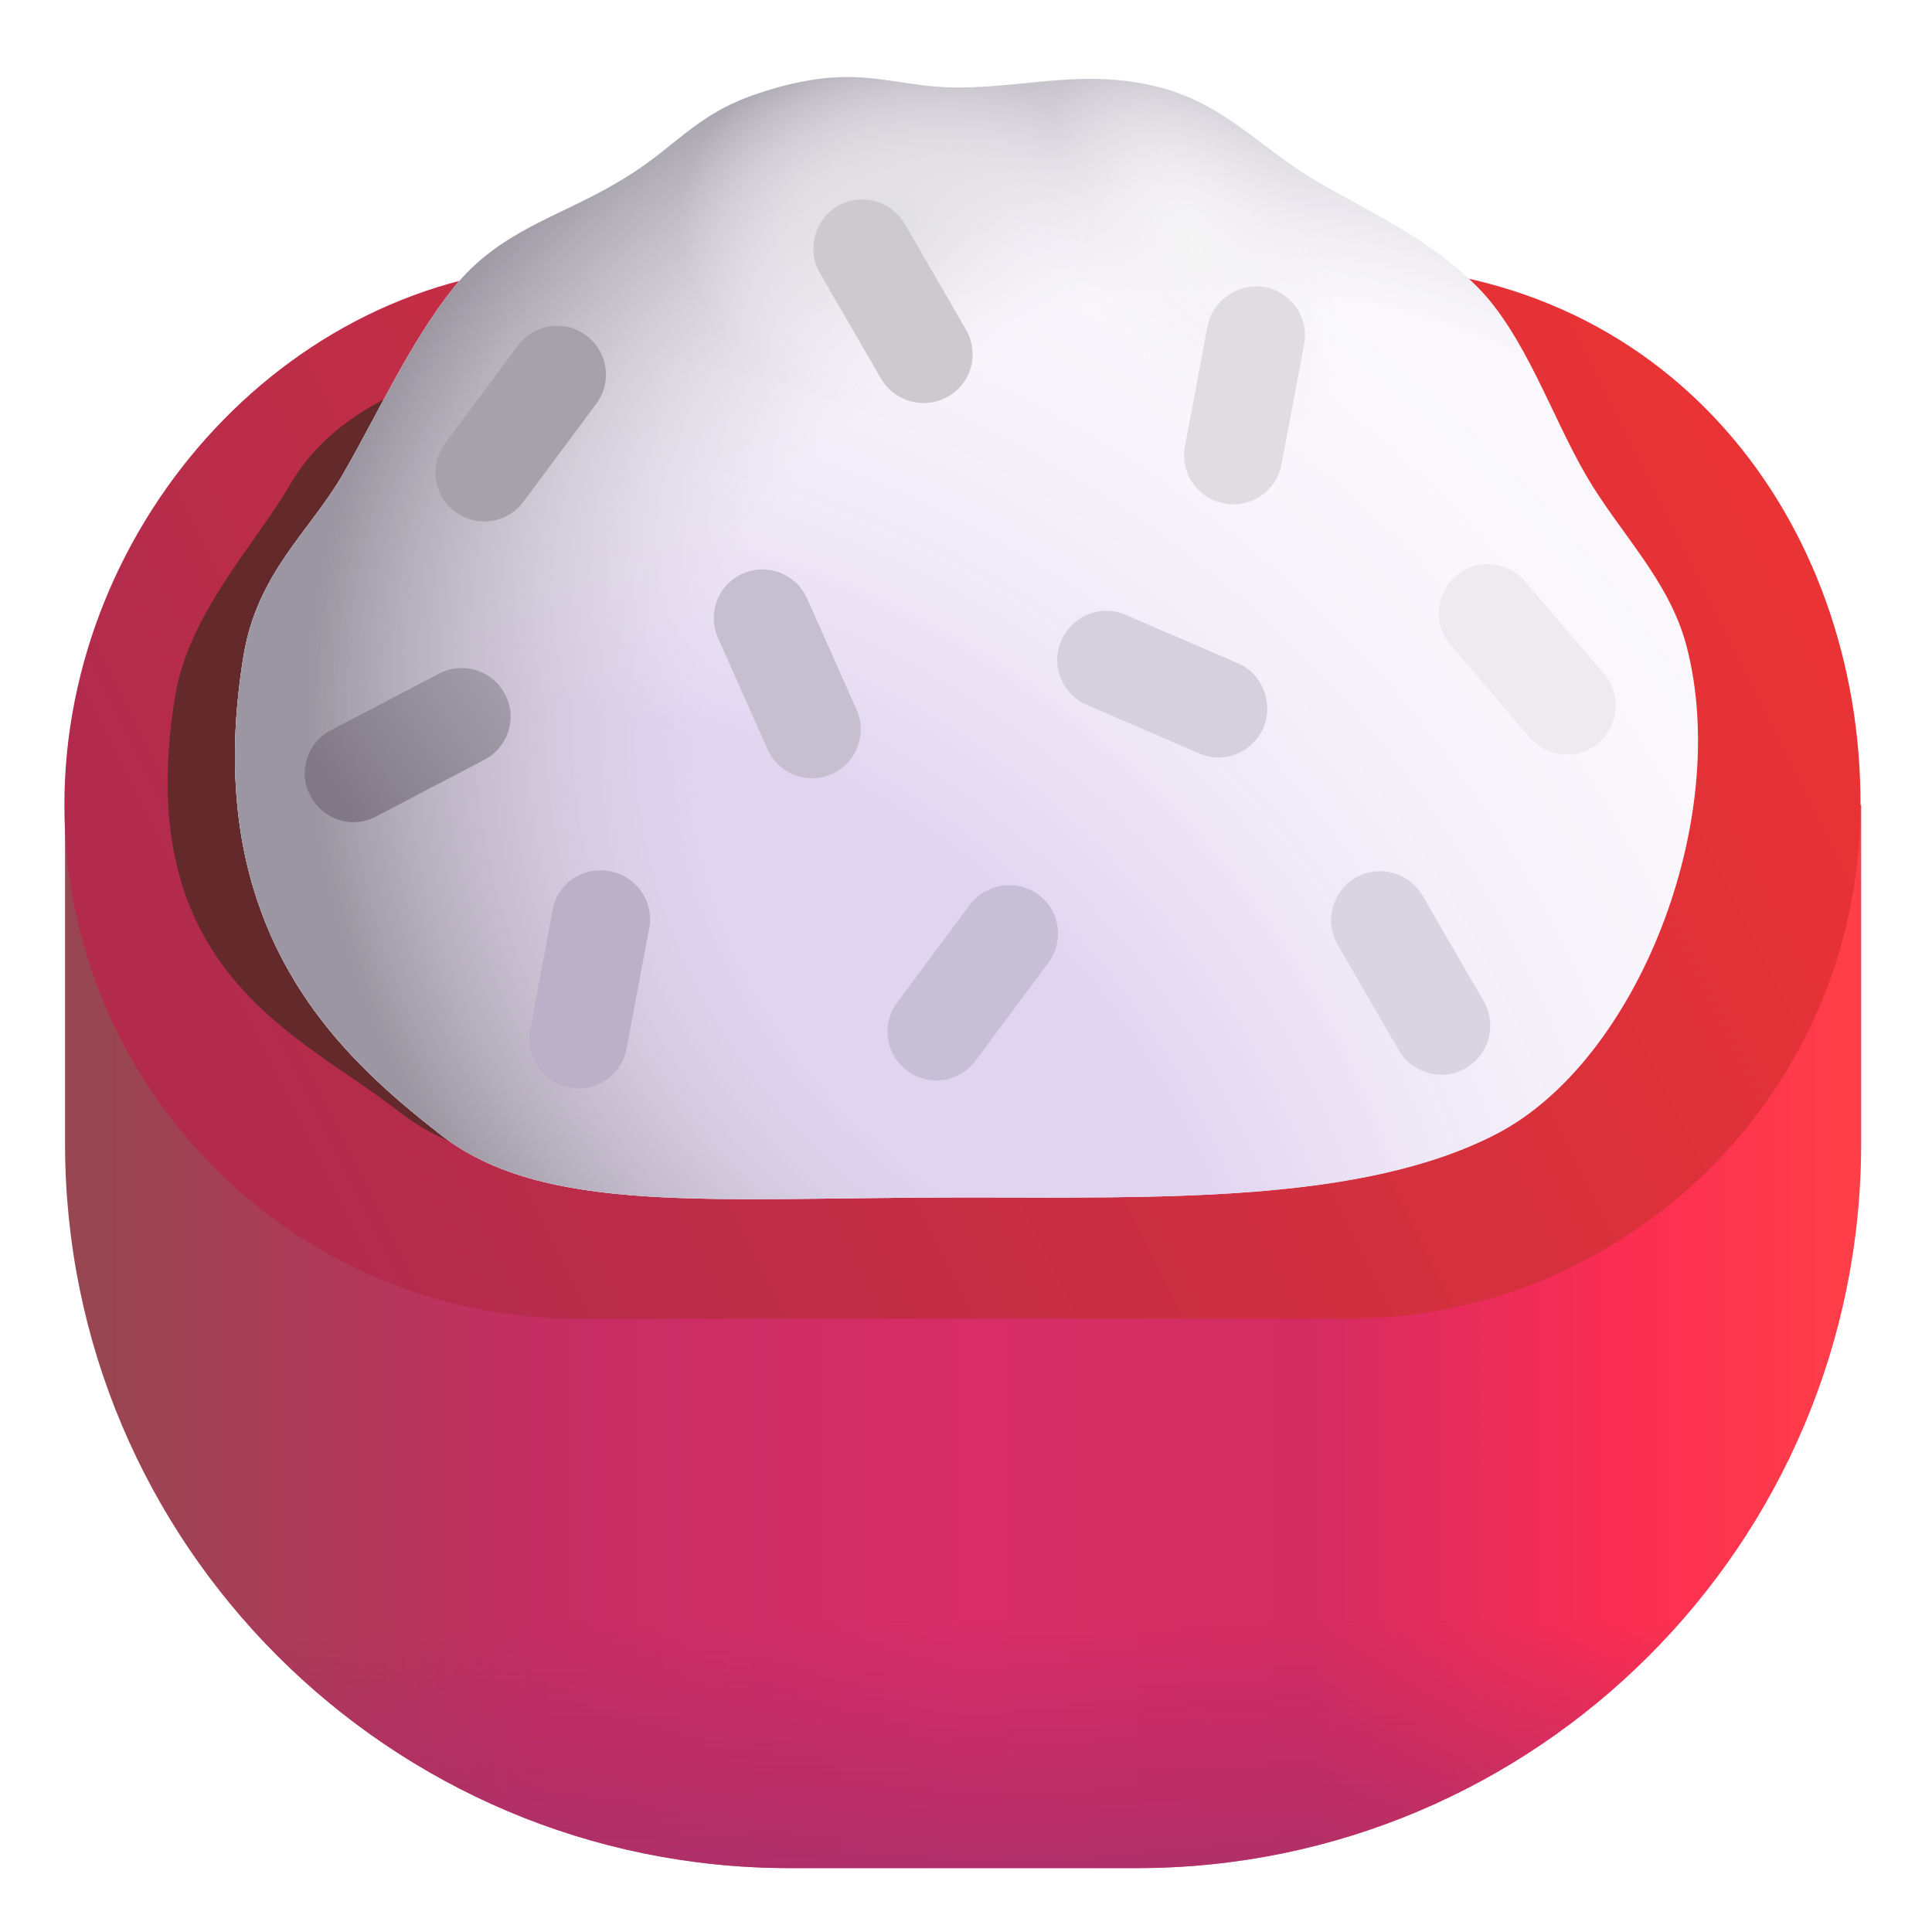<svg viewBox="1 1 30 30" xmlns="http://www.w3.org/2000/svg">
<path d="M18.65 30.008H13.26C7.05 30.008 2.01 24.968 2.01 18.758V13.498H29.9V18.758C29.9 24.968 24.86 30.008 18.65 30.008Z" fill="url(#paint0_linear_18_31758)"/>
<path d="M18.65 30.008H13.26C7.05 30.008 2.01 24.968 2.01 18.758V13.498H29.9V18.758C29.9 24.968 24.86 30.008 18.65 30.008Z" fill="url(#paint1_linear_18_31758)"/>
<path d="M21.92 5.125H9.98C5.57 5.125 2 9.088 2 13.498C2 17.908 5.57 21.478 9.98 21.478H21.91C26.32 21.478 29.89 17.908 29.89 13.498C29.9 9.098 26.922 5.125 21.92 5.125Z" fill="url(#paint2_linear_18_31758)"/>
<g filter="url(#filter0_f_18_31758)">
<path d="M26.539 11.36C26.269 10.33 25.497 9.604 24.977 8.704C24.977 8.704 8.396 3.519 5.5 8.531C4.98 9.431 3.931 10.515 3.719 11.813C3.016 16.109 5.677 17.068 7.18 18.25C8.789 19.516 11.382 19.234 15.311 19.234C18.359 19.234 21.497 19.33 23.586 18.25C25.777 17.118 27.245 14.055 26.539 11.36Z" fill="#642A2B"/>
</g>
<path d="M27.188 11.031C26.918 10.001 26.145 9.275 25.625 8.375C25.095 7.465 24.677 6.193 23.938 5.453C23.198 4.713 22.389 4.358 21.469 3.828C20.569 3.308 20.046 2.629 19.016 2.359C17.864 2.057 16.955 2.359 15.875 2.359C14.795 2.359 14.312 1.937 12.766 2.453C11.755 2.79 11.494 3.308 10.594 3.828C9.694 4.368 8.75 4.578 8.031 5.484C7.363 6.327 6.858 7.439 6.328 8.359C5.808 9.259 4.994 9.89 4.781 11.188C4.078 15.484 6.325 17.427 7.828 18.609C9.438 19.875 12.031 19.594 15.96 19.594C19.008 19.594 22.146 19.689 24.234 18.609C26.425 17.477 27.894 13.726 27.188 11.031Z" fill="#FAF8FC"/>
<path d="M27.188 11.031C26.918 10.001 26.145 9.275 25.625 8.375C25.095 7.465 24.677 6.193 23.938 5.453C23.198 4.713 22.389 4.358 21.469 3.828C20.569 3.308 20.046 2.629 19.016 2.359C17.864 2.057 16.955 2.359 15.875 2.359C14.795 2.359 14.312 1.937 12.766 2.453C11.755 2.79 11.494 3.308 10.594 3.828C9.694 4.368 8.75 4.578 8.031 5.484C7.363 6.327 6.858 7.439 6.328 8.359C5.808 9.259 4.994 9.89 4.781 11.188C4.078 15.484 6.325 17.427 7.828 18.609C9.438 19.875 12.031 19.594 15.96 19.594C19.008 19.594 22.146 19.689 24.234 18.609C26.425 17.477 27.894 13.726 27.188 11.031Z" fill="url(#paint3_radial_18_31758)"/>
<path d="M27.188 11.031C26.918 10.001 26.145 9.275 25.625 8.375C25.095 7.465 24.677 6.193 23.938 5.453C23.198 4.713 22.389 4.358 21.469 3.828C20.569 3.308 20.046 2.629 19.016 2.359C17.864 2.057 16.955 2.359 15.875 2.359C14.795 2.359 14.312 1.937 12.766 2.453C11.755 2.79 11.494 3.308 10.594 3.828C9.694 4.368 8.75 4.578 8.031 5.484C7.363 6.327 6.858 7.439 6.328 8.359C5.808 9.259 4.994 9.89 4.781 11.188C4.078 15.484 6.325 17.427 7.828 18.609C9.438 19.875 12.031 19.594 15.96 19.594C19.008 19.594 22.146 19.689 24.234 18.609C26.425 17.477 27.894 13.726 27.188 11.031Z" fill="url(#paint4_radial_18_31758)"/>
<path d="M27.188 11.031C26.918 10.001 26.145 9.275 25.625 8.375C25.095 7.465 24.677 6.193 23.938 5.453C23.198 4.713 22.389 4.358 21.469 3.828C20.569 3.308 20.046 2.629 19.016 2.359C17.864 2.057 16.955 2.359 15.875 2.359C14.795 2.359 14.312 1.937 12.766 2.453C11.755 2.79 11.494 3.308 10.594 3.828C9.694 4.368 8.75 4.578 8.031 5.484C7.363 6.327 6.858 7.439 6.328 8.359C5.808 9.259 4.994 9.89 4.781 11.188C4.078 15.484 6.325 17.427 7.828 18.609C9.438 19.875 12.031 19.594 15.96 19.594C19.008 19.594 22.146 19.689 24.234 18.609C26.425 17.477 27.894 13.726 27.188 11.031Z" fill="url(#paint5_radial_18_31758)"/>
<path d="M27.188 11.031C26.918 10.001 26.145 9.275 25.625 8.375C25.095 7.465 24.677 6.193 23.938 5.453C23.198 4.713 22.389 4.358 21.469 3.828C20.569 3.308 20.046 2.629 19.016 2.359C17.864 2.057 16.955 2.359 15.875 2.359C14.795 2.359 14.312 1.937 12.766 2.453C11.755 2.79 11.494 3.308 10.594 3.828C9.694 4.368 8.75 4.578 8.031 5.484C7.363 6.327 6.858 7.439 6.328 8.359C5.808 9.259 4.994 9.89 4.781 11.188C4.078 15.484 6.325 17.427 7.828 18.609C9.438 19.875 12.031 19.594 15.96 19.594C19.008 19.594 22.146 19.689 24.234 18.609C26.425 17.477 27.894 13.726 27.188 11.031Z" fill="url(#paint6_radial_18_31758)"/>
<path d="M12.15 10.908L12.92 12.638C13.09 13.018 13.54 13.188 13.92 13.018C14.3 12.848 14.47 12.398 14.3 12.018L13.53 10.288C13.36 9.908 12.91 9.738 12.53 9.908C12.15 10.078 11.98 10.518 12.15 10.908Z" fill="#C5BFCF"/>
<path d="M9.58 15.138L9.23 16.998C9.15 17.408 9.42 17.808 9.84 17.888C10.25 17.968 10.65 17.698 10.73 17.278L11.08 15.418C11.16 15.008 10.89 14.608 10.47 14.528C10.05 14.448 9.65 14.718 9.58 15.138Z" fill="#BAB1C8"/>
<path d="M7.82 11.458L6.14 12.338C5.77 12.528 5.62 12.988 5.82 13.358C6.01 13.728 6.47 13.878 6.84 13.678L8.52 12.798C8.89 12.608 9.04 12.148 8.84 11.778C8.65 11.408 8.19 11.268 7.82 11.458Z" fill="url(#paint7_linear_18_31758)"/>
<path d="M19.75 6.068L19.4 7.928C19.32 8.338 19.59 8.738 20.01 8.818C20.42 8.898 20.82 8.628 20.9 8.208L21.25 6.348C21.33 5.938 21.06 5.538 20.64 5.458C20.23 5.388 19.83 5.658 19.75 6.068Z" fill="#E0DDE2"/>
<path d="M9.04 6.368L7.91 7.888C7.66 8.228 7.73 8.698 8.07 8.948C8.41 9.198 8.88 9.128 9.13 8.788L10.26 7.268C10.51 6.928 10.44 6.458 10.1 6.208C9.77 5.958 9.29 6.028 9.04 6.368Z" fill="#A6A2A9"/>
<path d="M16.06 15.048L14.93 16.568C14.68 16.908 14.75 17.378 15.09 17.628C15.43 17.878 15.9 17.808 16.15 17.468L17.28 15.948C17.53 15.608 17.46 15.138 17.12 14.888C16.78 14.648 16.31 14.718 16.06 15.048Z" fill="#C7BFD5"/>
<path d="M23.52 11.008L24.75 12.448C25.02 12.768 25.5 12.808 25.82 12.538C26.14 12.268 26.18 11.788 25.91 11.468L24.68 10.028C24.41 9.708 23.93 9.668 23.61 9.938C23.29 10.218 23.25 10.688 23.52 11.008Z" fill="#EDEBEF"/>
<path d="M16 6.118L15.05 4.478C14.84 4.118 14.38 3.988 14.01 4.198C13.65 4.408 13.52 4.868 13.73 5.238L14.68 6.878C14.89 7.238 15.35 7.368 15.72 7.158C16.09 6.948 16.21 6.488 16 6.118Z" fill="#CCCACF"/>
<path d="M24.04 16.548L23.09 14.908C22.88 14.548 22.42 14.418 22.05 14.628C21.69 14.838 21.56 15.298 21.77 15.668L22.72 17.308C22.93 17.668 23.39 17.798 23.76 17.588C24.12 17.378 24.25 16.918 24.04 16.548Z" fill="#DAD4E2"/>
<path d="M20.22 11.298L18.48 10.548C18.1 10.378 17.65 10.558 17.48 10.948C17.31 11.328 17.49 11.778 17.88 11.948L19.62 12.698C20 12.868 20.45 12.688 20.62 12.298C20.78 11.908 20.6 11.458 20.22 11.298Z" fill="#D5D0DD"/>
<defs>
<filter id="filter0_f_18_31758" x="1.603" y="4.347" width="27.115" height="16.914" filterUnits="userSpaceOnUse" color-interpolation-filters="sRGB">
<feFlood flood-opacity="0" result="BackgroundImageFix"/>
<feBlend mode="normal" in="SourceGraphic" in2="BackgroundImageFix" result="shape"/>
<feGaussianBlur stdDeviation="1" result="effect1_foregroundBlur_18_31758"/>
</filter>
<linearGradient id="paint0_linear_18_31758" x1="29.9" y1="22.312" x2="2.625" y2="22.312" gradientUnits="userSpaceOnUse">
<stop stop-color="#FF3F48"/>
<stop offset="0.136" stop-color="#FC2D53"/>
<stop offset="0.313" stop-color="#D42C62"/>
<stop offset="0.51" stop-color="#D82D67"/>
<stop offset="0.755" stop-color="#C52E62"/>
<stop offset="1" stop-color="#984651"/>
</linearGradient>
<linearGradient id="paint1_linear_18_31758" x1="13.375" y1="31.375" x2="13.375" y2="26.125" gradientUnits="userSpaceOnUse">
<stop stop-color="#A2336C"/>
<stop offset="1" stop-color="#A82B66" stop-opacity="0"/>
</linearGradient>
<linearGradient id="paint2_linear_18_31758" x1="27.625" y1="5.938" x2="4.875" y2="17.312" gradientUnits="userSpaceOnUse">
<stop stop-color="#EB3334"/>
<stop offset="1" stop-color="#B22B4D"/>
</linearGradient>
<radialGradient id="paint3_radial_18_31758" cx="0" cy="0" r="1" gradientUnits="userSpaceOnUse" gradientTransform="translate(8.375 24.125) rotate(-46.58) scale(25.642 26.147)">
<stop offset="0.475" stop-color="#E0D4EF"/>
<stop offset="0.909" stop-color="#FCFBFD" stop-opacity="0"/>
</radialGradient>
<radialGradient id="paint4_radial_18_31758" cx="0" cy="0" r="1" gradientUnits="userSpaceOnUse" gradientTransform="translate(20.875 13.438) rotate(109.194) scale(19.39 23.13)">
<stop offset="0.395" stop-color="#D1CDD5" stop-opacity="0"/>
<stop offset="0.66" stop-color="#9B96A1"/>
</radialGradient>
<radialGradient id="paint5_radial_18_31758" cx="0" cy="0" r="1" gradientUnits="userSpaceOnUse" gradientTransform="translate(14.75 4.438) rotate(91.302) scale(2.751 3.211)">
<stop stop-color="#E0DFE0"/>
<stop offset="1" stop-color="#F9F6FC" stop-opacity="0"/>
</radialGradient>
<radialGradient id="paint6_radial_18_31758" cx="0" cy="0" r="1" gradientUnits="userSpaceOnUse" gradientTransform="translate(19.562 4.812) rotate(150.751) scale(1.791 3.294)">
<stop stop-color="#F6F5F6"/>
<stop offset="1" stop-color="#F1EFF2" stop-opacity="0"/>
</radialGradient>
<linearGradient id="paint7_linear_18_31758" x1="6.125" y1="13.25" x2="8.929" y2="11.373" gradientUnits="userSpaceOnUse">
<stop stop-color="#807985"/>
<stop offset="1" stop-color="#A6A0AE"/>
</linearGradient>
</defs>
</svg>
